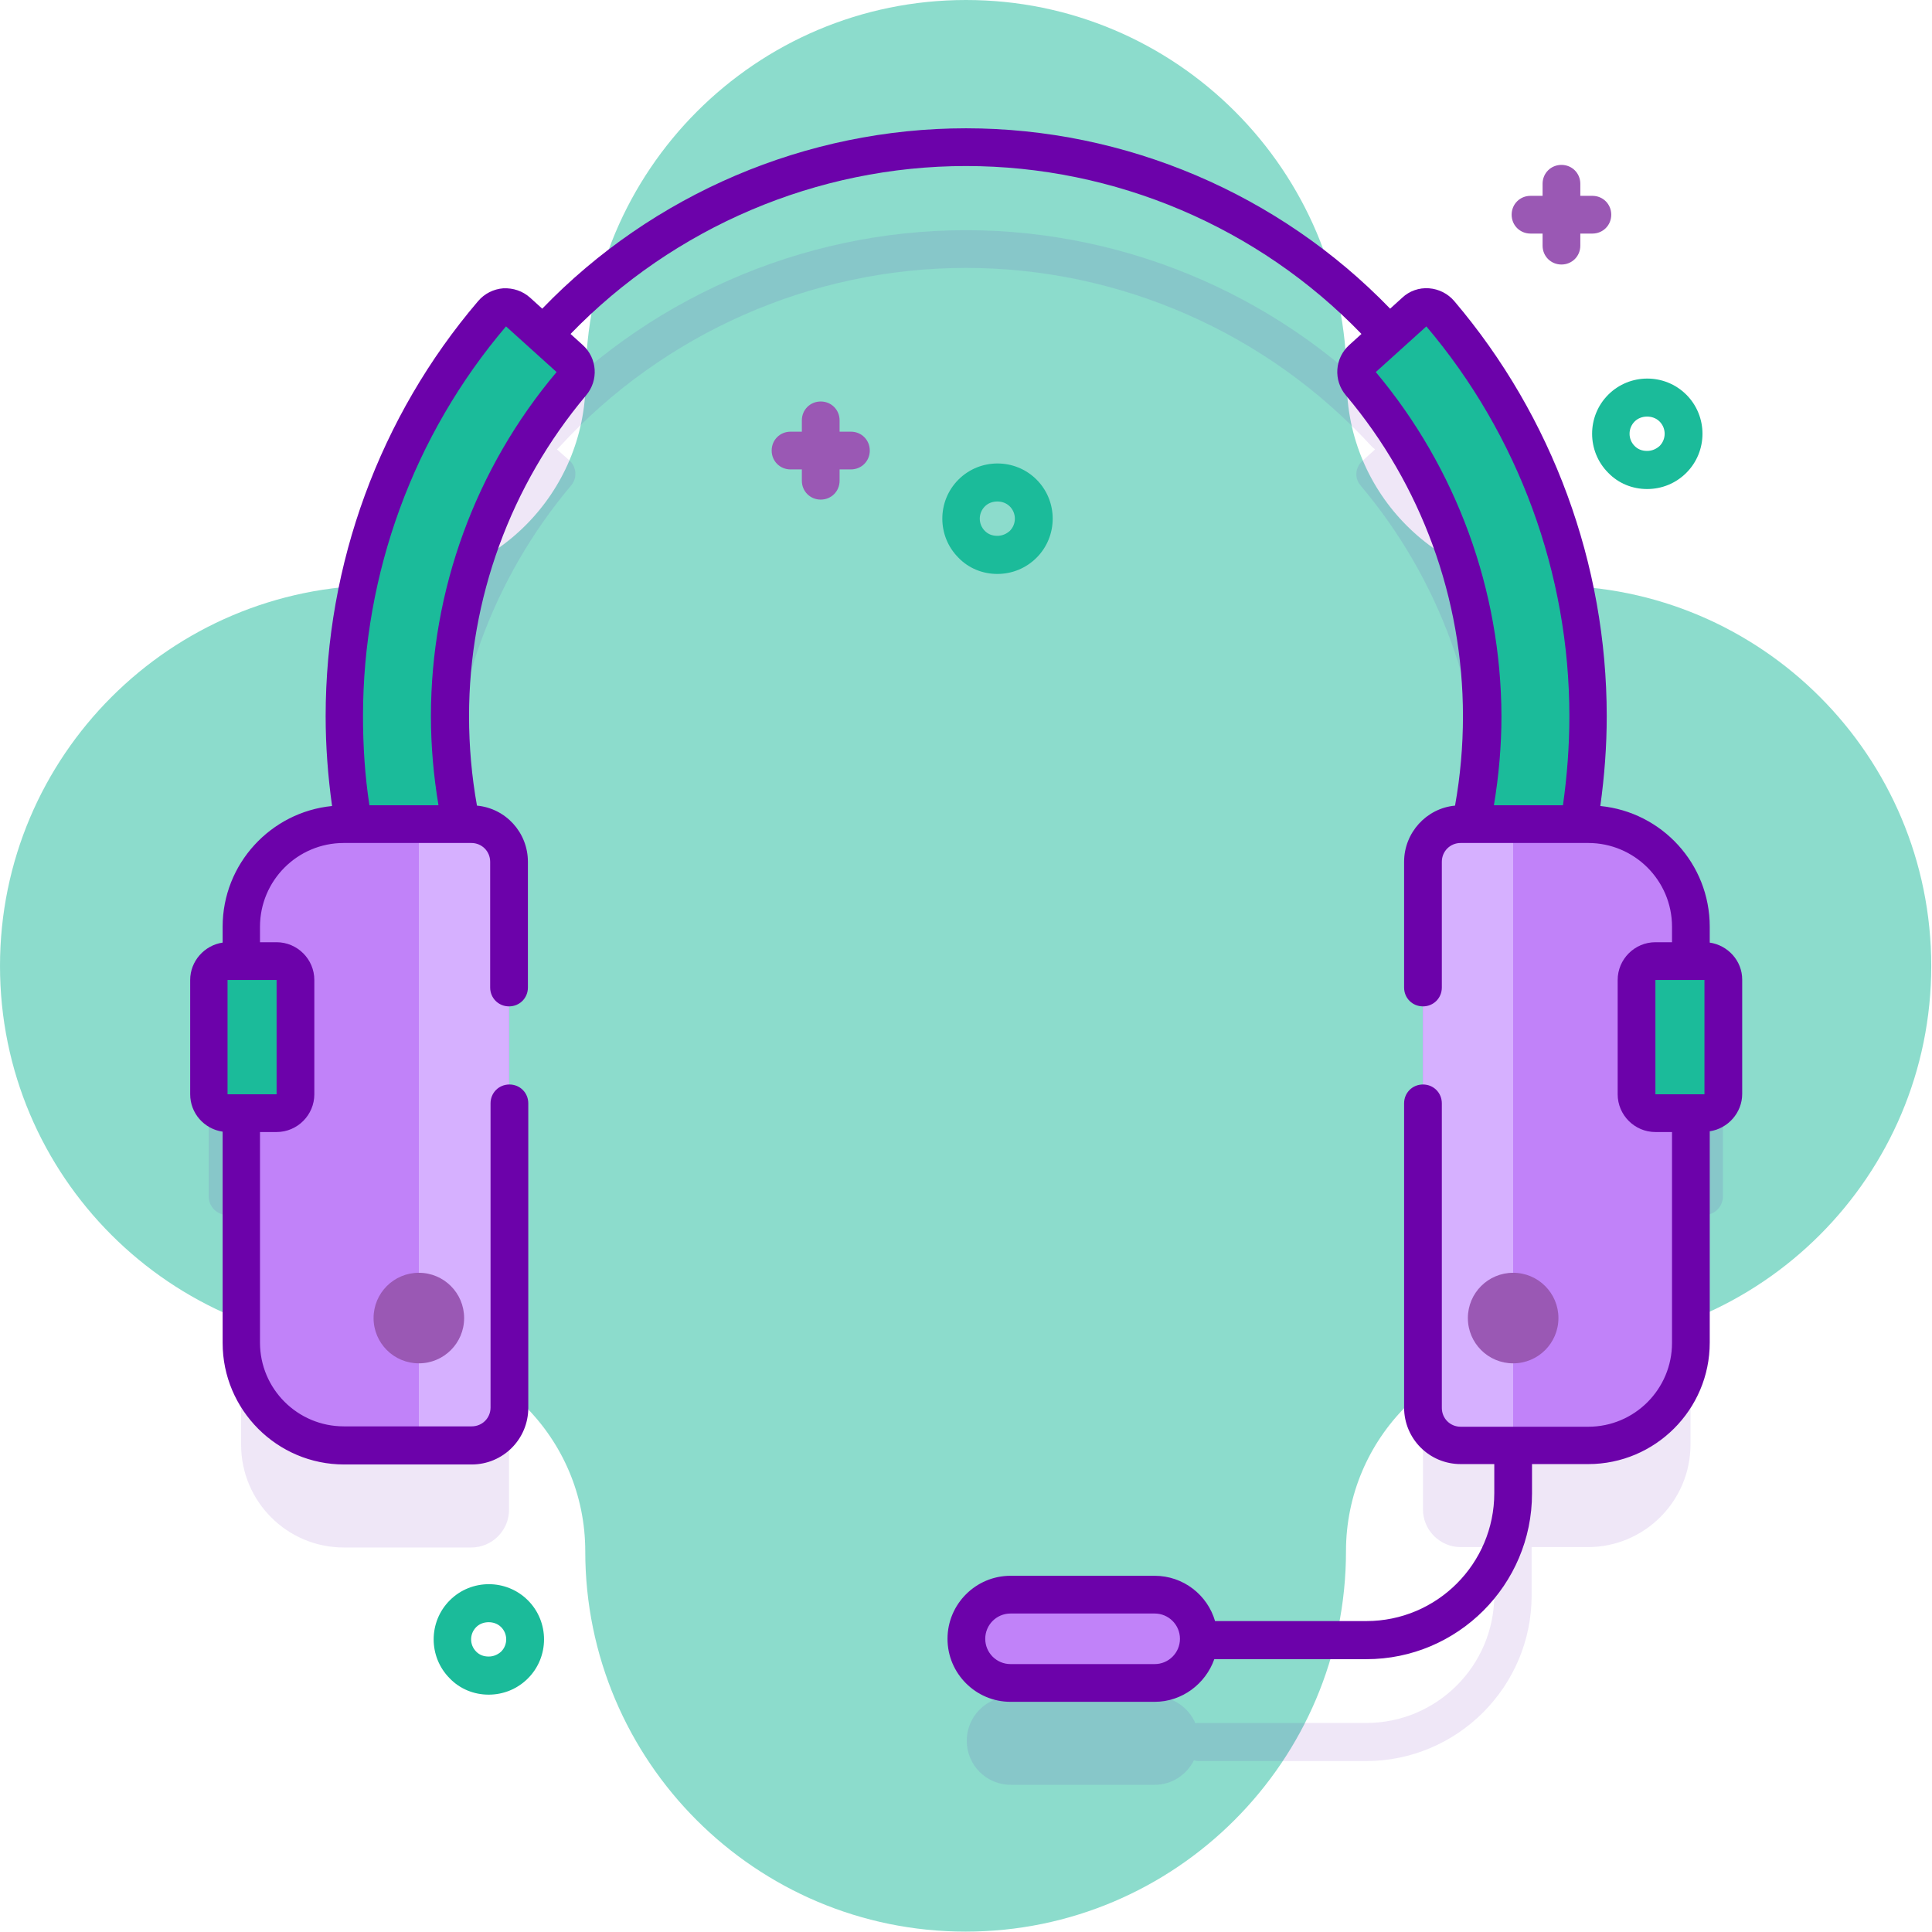 <?xml version="1.0" encoding="utf-8"?>
<!-- Generator: Adobe Illustrator 24.0.3, SVG Export Plug-In . SVG Version: 6.00 Build 0)  -->
<svg version="1.1" id="Capa_1" xmlns="http://www.w3.org/2000/svg" xmlns:xlink="http://www.w3.org/1999/xlink" x="0px" y="0px"
	 viewBox="0 0 512 512" style="enable-background:new 0 0 512 512;" xml:space="preserve">
<style type="text/css">
	.st0{opacity:0.5;fill:#1BBB9A;}
	.st1{opacity:0.1;}
	.st2{fill:#590BB2;}
	.st3{fill:#9A58B4;}
	.st4{fill:#C182F9;}
	.st5{fill:#D6B0FF;}
	.st6{fill:#1BBB9A;}
	.st7{fill:#6C02AA;}
</style>
<path class="st0" d="M411.2,155.2c-30,0-54.3-24.3-54.3-54.3C356.8,45.2,311.7,0,256,0S155.2,45.2,155.2,100.8
	c0,30-24.3,54.3-54.3,54.3C45.2,155.2,0,200.3,0,256s45.2,100.8,100.8,100.8c30,0,54.3,24.3,54.3,54.3
	c0,55.7,45.2,100.8,100.8,100.8s100.8-45.2,100.8-100.8c0-30,24.3-54.3,54.3-54.3c55.7,0,100.8-45.2,100.8-100.8
	S466.8,155.2,411.2,155.2L411.2,155.2z"/>
<g class="st1">
	<path class="st2" d="M451.7,281.7h-3.6v-9.1c0-15-12.2-27.2-27.2-27.2h-2.6c1.6-9.4,2.5-19,2.5-28.6c0-39.3-13.9-77-39.3-106.8
		c-1.7-2-4.7-2.2-6.7-0.4l-3.3,3c-0.2-0.4-0.4-0.7-0.7-1C341.4,79.4,299.5,61,256,61c-43.7,0-85.6,18.5-115.1,50.8
		c-0.2,0.2-0.4,0.5-0.5,0.7l-3.2-2.9c-2-1.8-5-1.6-6.7,0.4c-25.3,29.8-39.3,67.5-39.3,106.8c0,9.6,0.8,19.2,2.5,28.6h-2.6
		c-15,0-27.2,12.2-27.2,27.2v9.1h-3.6c-2.8,0-5,2.2-5,5V317c0,2.8,2.2,5,5,5h3.6v60.9c0,15,12.2,27.2,27.2,27.2h33.8
		c5.5,0,10-4.5,10-10V255.4c0-5.5-4.5-10-10-10h-2.7c-2-9.3-3-19-3-28.6c0-32.4,11.4-63.5,32.2-88.2c1.6-1.9,1.4-4.8-0.4-6.5l-3.4-3
		c0.2-0.2,0.4-0.4,0.6-0.6C175.9,88.3,215.1,71,256,71c40.7,0,79.9,17.2,107.5,47.3c0.3,0.3,0.6,0.5,0.9,0.8l-3.4,3.1
		c-1.9,1.7-2.1,4.6-0.4,6.5c20.8,24.7,32.2,55.8,32.2,88.2c0,9.6-1,19.2-3,28.6h-2.7c-5.5,0-10,4.5-10,10V400c0,5.5,4.5,10,10,10
		h8.9v12.7c0,18.7-15.2,33.9-33.9,33.9h-44.4c-0.3,0-0.6,0-0.9,0.1c-1.8-4.2-5.9-7.1-10.7-7.1h-38.2c-6.4,0-11.7,5.2-11.7,11.7
		s5.2,11.7,11.7,11.7H306c4.6,0,8.5-2.7,10.4-6.5c0.4,0.1,0.8,0.2,1.2,0.2H362c24.2,0,43.9-19.7,43.9-43.9V410h14.9
		c15,0,27.2-12.2,27.2-27.2V322h3.6c2.8,0,5-2.2,5-5v-30.3C456.7,283.9,454.4,281.7,451.7,281.7L451.7,281.7z"/>
</g>
<path class="st3" d="M225.5,114.4h-3v-3c0-2.8-2.2-5-5-5s-5,2.2-5,5v3h-3c-2.8,0-5,2.2-5,5s2.2,5,5,5h3v3c0,2.8,2.2,5,5,5s5-2.2,5-5
	v-3h3c2.8,0,5-2.2,5-5S228.3,114.4,225.5,114.4z"/>
<g>
	<g>
		<g>
			<g>
				<g>
					<path class="st4" d="M124.9,383H91.1c-15,0-27.2-12.2-27.2-27.2V245.5c0-15,12.2-27.2,27.2-27.2h33.8c5.5,0,10,4.5,10,10V373
						C134.9,378.6,130.4,383,124.9,383L124.9,383z"/>
				</g>
				<g>
					<path class="st5" d="M124.9,218.4H111V383h13.9c5.5,0,10-4.5,10-10V228.4C134.9,222.8,130.4,218.4,124.9,218.4L124.9,218.4z"/>
				</g>
				<circle class="st3" cx="111" cy="349.3" r="12"/>
				<path class="st6" d="M73.3,295h-13c-2.8,0-5-2.2-5-5v-30.3c0-2.8,2.2-5,5-5h13c2.8,0,5,2.2,5,5V290
					C78.3,292.8,76.1,295,73.3,295z"/>
			</g>
			<g>
				<g>
					<path class="st4" d="M387.1,383h33.8c15,0,27.2-12.2,27.2-27.2V245.5c0-15-12.2-27.2-27.2-27.2h-33.8c-5.5,0-10,4.5-10,10V373
						C377.1,378.6,381.6,383,387.1,383L387.1,383z"/>
				</g>
				<g>
					<path class="st5" d="M387.1,218.4H401V383h-13.9c-5.5,0-10-4.5-10-10V228.4C377.1,222.8,381.6,218.4,387.1,218.4L387.1,218.4z"
						/>
				</g>
				<circle class="st3" cx="401" cy="349.3" r="12"/>
				<path class="st6" d="M438.7,295h13c2.8,0,5-2.2,5-5v-30.3c0-2.8-2.2-5-5-5h-13c-2.8,0-5,2.2-5,5V290
					C433.7,292.8,435.9,295,438.7,295z"/>
			</g>
		</g>
		<g>
			<g>
				<path class="st6" d="M389.8,218.4h28.6c1.6-9.4,2.5-19,2.5-28.6c0-39.3-13.9-77-39.3-106.8c-1.7-2-4.7-2.2-6.7-0.4L361,95.1
					c-1.9,1.7-2.1,4.6-0.4,6.5c20.8,24.7,32.2,55.8,32.2,88.2C392.8,199.4,391.7,209,389.8,218.4L389.8,218.4z"/>
			</g>
			<g>
				<path class="st6" d="M122.2,218.4c-2-9.3-3-19-3-28.6c0-32.4,11.4-63.5,32.2-88.2c1.6-1.9,1.4-4.8-0.4-6.5l-13.9-12.5
					c-2-1.8-5-1.6-6.7,0.4c-25.3,29.8-39.3,67.5-39.3,106.8c0,9.6,0.8,19.2,2.5,28.6H122.2z"/>
			</g>
		</g>
	</g>
	<path class="st4" d="M267.8,446H306c6.4,0,11.7-5.2,11.7-11.7c0-6.4-5.2-11.7-11.7-11.7h-38.2c-6.4,0-11.7,5.2-11.7,11.7
		C256.2,440.8,261.4,446,267.8,446z"/>
	<g>
		<path class="st7" d="M453.1,249.8v-4.2c0-16.7-12.7-30.4-29-32c1.1-7.9,1.7-15.8,1.7-23.8c0-40.3-14.4-79.4-40.4-110
			c-1.7-2-4.1-3.2-6.7-3.4c-2.6-0.2-5.2,0.7-7.1,2.5l-3.2,2.9C339,51.4,298.3,34,256,34s-83,17.4-112.3,47.8l-3.2-2.9
			c-2-1.8-4.5-2.6-7.1-2.5c-2.6,0.2-5,1.4-6.7,3.4c-26.1,30.6-40.4,69.7-40.4,110c0,7.9,0.6,15.9,1.7,23.8c-16.2,1.6-29,15.3-29,32
			v4.2c-4.8,0.7-8.6,4.9-8.6,9.9V290c0,5,3.7,9.2,8.6,9.9v56c0,17.7,14.4,32.2,32.2,32.2H125c8.3,0,15-6.7,15-15v-80.7
			c0-2.8-2.2-5-5-5s-5,2.2-5,5V373c0,2.8-2.2,5-5,5H91.1c-12.2,0-22.2-9.9-22.2-22.2V300h4.4c5.5,0,10-4.5,10-10v-30.3
			c0-5.5-4.5-10-10-10h-4.4v-4.1c0-12.2,9.9-22.2,22.2-22.2h2.6l0,0h28.6l0,0h2.6c2.8,0,5,2.2,5,5v33.3c0,2.8,2.2,5,5,5s5-2.2,5-5
			v-33.3c0-7.8-5.9-14.2-13.5-14.9c-1.4-7.8-2.1-15.8-2.1-23.7c0-31.1,11-61.2,31-85c3.4-4,3-9.9-0.9-13.4l-3.2-2.9
			C178.6,60.2,216.5,44,256,44s77.5,16.2,104.8,44.5l-3.2,2.9c-3.9,3.5-4.3,9.4-0.9,13.4c20,23.7,31,53.9,31,85
			c0,7.9-0.7,15.9-2.1,23.7c-7.6,0.7-13.5,7.2-13.5,14.9v33.3c0,2.8,2.2,5,5,5s5-2.2,5-5v-33.3c0-2.8,2.2-5,5-5h2.6l0,0h28.6l0,0
			h2.6c12.2,0,22.2,9.9,22.2,22.2v4.1h-4.4c-5.5,0-10,4.5-10,10V290c0,5.5,4.5,10,10,10h4.4v55.9c0,12.2-9.9,22.2-22.2,22.2H401l0,0
			l0,0h-13.9c-2.8,0-5-2.2-5-5v-80.7c0-2.8-2.2-5-5-5s-5,2.2-5,5V373c0,8.3,6.7,15,15,15h8.9v7.7c0,18.7-15.2,33.9-33.9,33.9H322
			c-2-6.9-8.4-12-16-12h-38.2c-9.2,0-16.7,7.5-16.7,16.7s7.5,16.7,16.7,16.7H306c7.3,0,13.5-4.8,15.8-11.3h40.3
			c24.2,0,43.9-19.7,43.9-43.9V388h14.9c17.7,0,32.2-14.4,32.2-32.2v-56c4.8-0.7,8.6-4.9,8.6-9.9v-30.3
			C461.7,254.6,457.9,250.5,453.1,249.8L453.1,249.8z M73.3,290h-13v-30.3h13V290z M114.2,189.8c0,7.9,0.7,15.8,2,23.6H97.9
			c-1.2-7.8-1.7-15.7-1.7-23.6c0-37.8,13.4-74.5,37.9-103.3l13.4,12.1C126,124.1,114.2,156.4,114.2,189.8z M364.6,98.6L378,86.5
			c24.4,28.8,37.9,65.5,37.9,103.3c0,7.9-0.6,15.8-1.7,23.6h-18.3c1.3-7.8,2-15.7,2-23.6C397.8,156.4,386,124.1,364.6,98.6z
			 M306,441h-38.2c-3.7,0-6.7-3-6.7-6.7s3-6.7,6.7-6.7H306c3.7,0,6.7,3,6.7,6.7S309.7,441,306,441z M438.7,259.7h13V290h-13V259.7z"
			/>
	</g>
</g>
<path class="st6" d="M436.5,129.6c-3.9,0-7.6-1.5-10.3-4.3c-5.7-5.7-5.7-15,0-20.7s15-5.7,20.7,0s5.7,15,0,20.7
	C444.1,128.1,440.4,129.6,436.5,129.6z M436.5,110.4c-1.2,0-2.4,0.4-3.3,1.3c-1.8,1.8-1.8,4.7,0,6.5c0.9,0.9,2,1.3,3.3,1.3
	s2.4-0.5,3.3-1.3c1.8-1.8,1.8-4.7,0-6.5C438.9,110.8,437.7,110.4,436.5,110.4z"/>
<path class="st6" d="M264.3,152.1c-3.9,0-7.6-1.5-10.3-4.3c-5.7-5.7-5.7-15,0-20.7s15-5.7,20.7,0c5.7,5.7,5.7,15,0,20.7
	C271.9,150.6,268.2,152.1,264.3,152.1z M264.3,132.9c-1.2,0-2.4,0.4-3.3,1.3c-1.8,1.8-1.8,4.7,0,6.5c0.9,0.9,2,1.3,3.3,1.3
	s2.4-0.5,3.3-1.3c1.8-1.8,1.8-4.7,0-6.5C266.7,133.3,265.5,132.9,264.3,132.9z"/>
<path class="st6" d="M129.5,449.1c-3.9,0-7.6-1.5-10.3-4.3c-5.7-5.7-5.7-15,0-20.7s15-5.7,20.7,0s5.7,15,0,20.7
	C137.1,447.6,133.4,449.1,129.5,449.1z M129.5,429.9c-1.2,0-2.4,0.4-3.3,1.3c-1.8,1.8-1.8,4.7,0,6.5c0.9,0.9,2,1.3,3.3,1.3
	s2.4-0.5,3.3-1.3c1.8-1.8,1.8-4.7,0-6.5C131.9,430.3,130.7,429.9,129.5,429.9z"/>
<path class="st3" d="M422,51.9h-3.2v-3.2c0-2.8-2.2-5-5-5s-5,2.2-5,5v3.2h-3.2c-2.8,0-5,2.2-5,5s2.2,5,5,5h3.2v3.2c0,2.8,2.2,5,5,5
	s5-2.2,5-5v-3.2h3.2c2.8,0,5-2.2,5-5S424.8,51.9,422,51.9z"/>
</svg>
